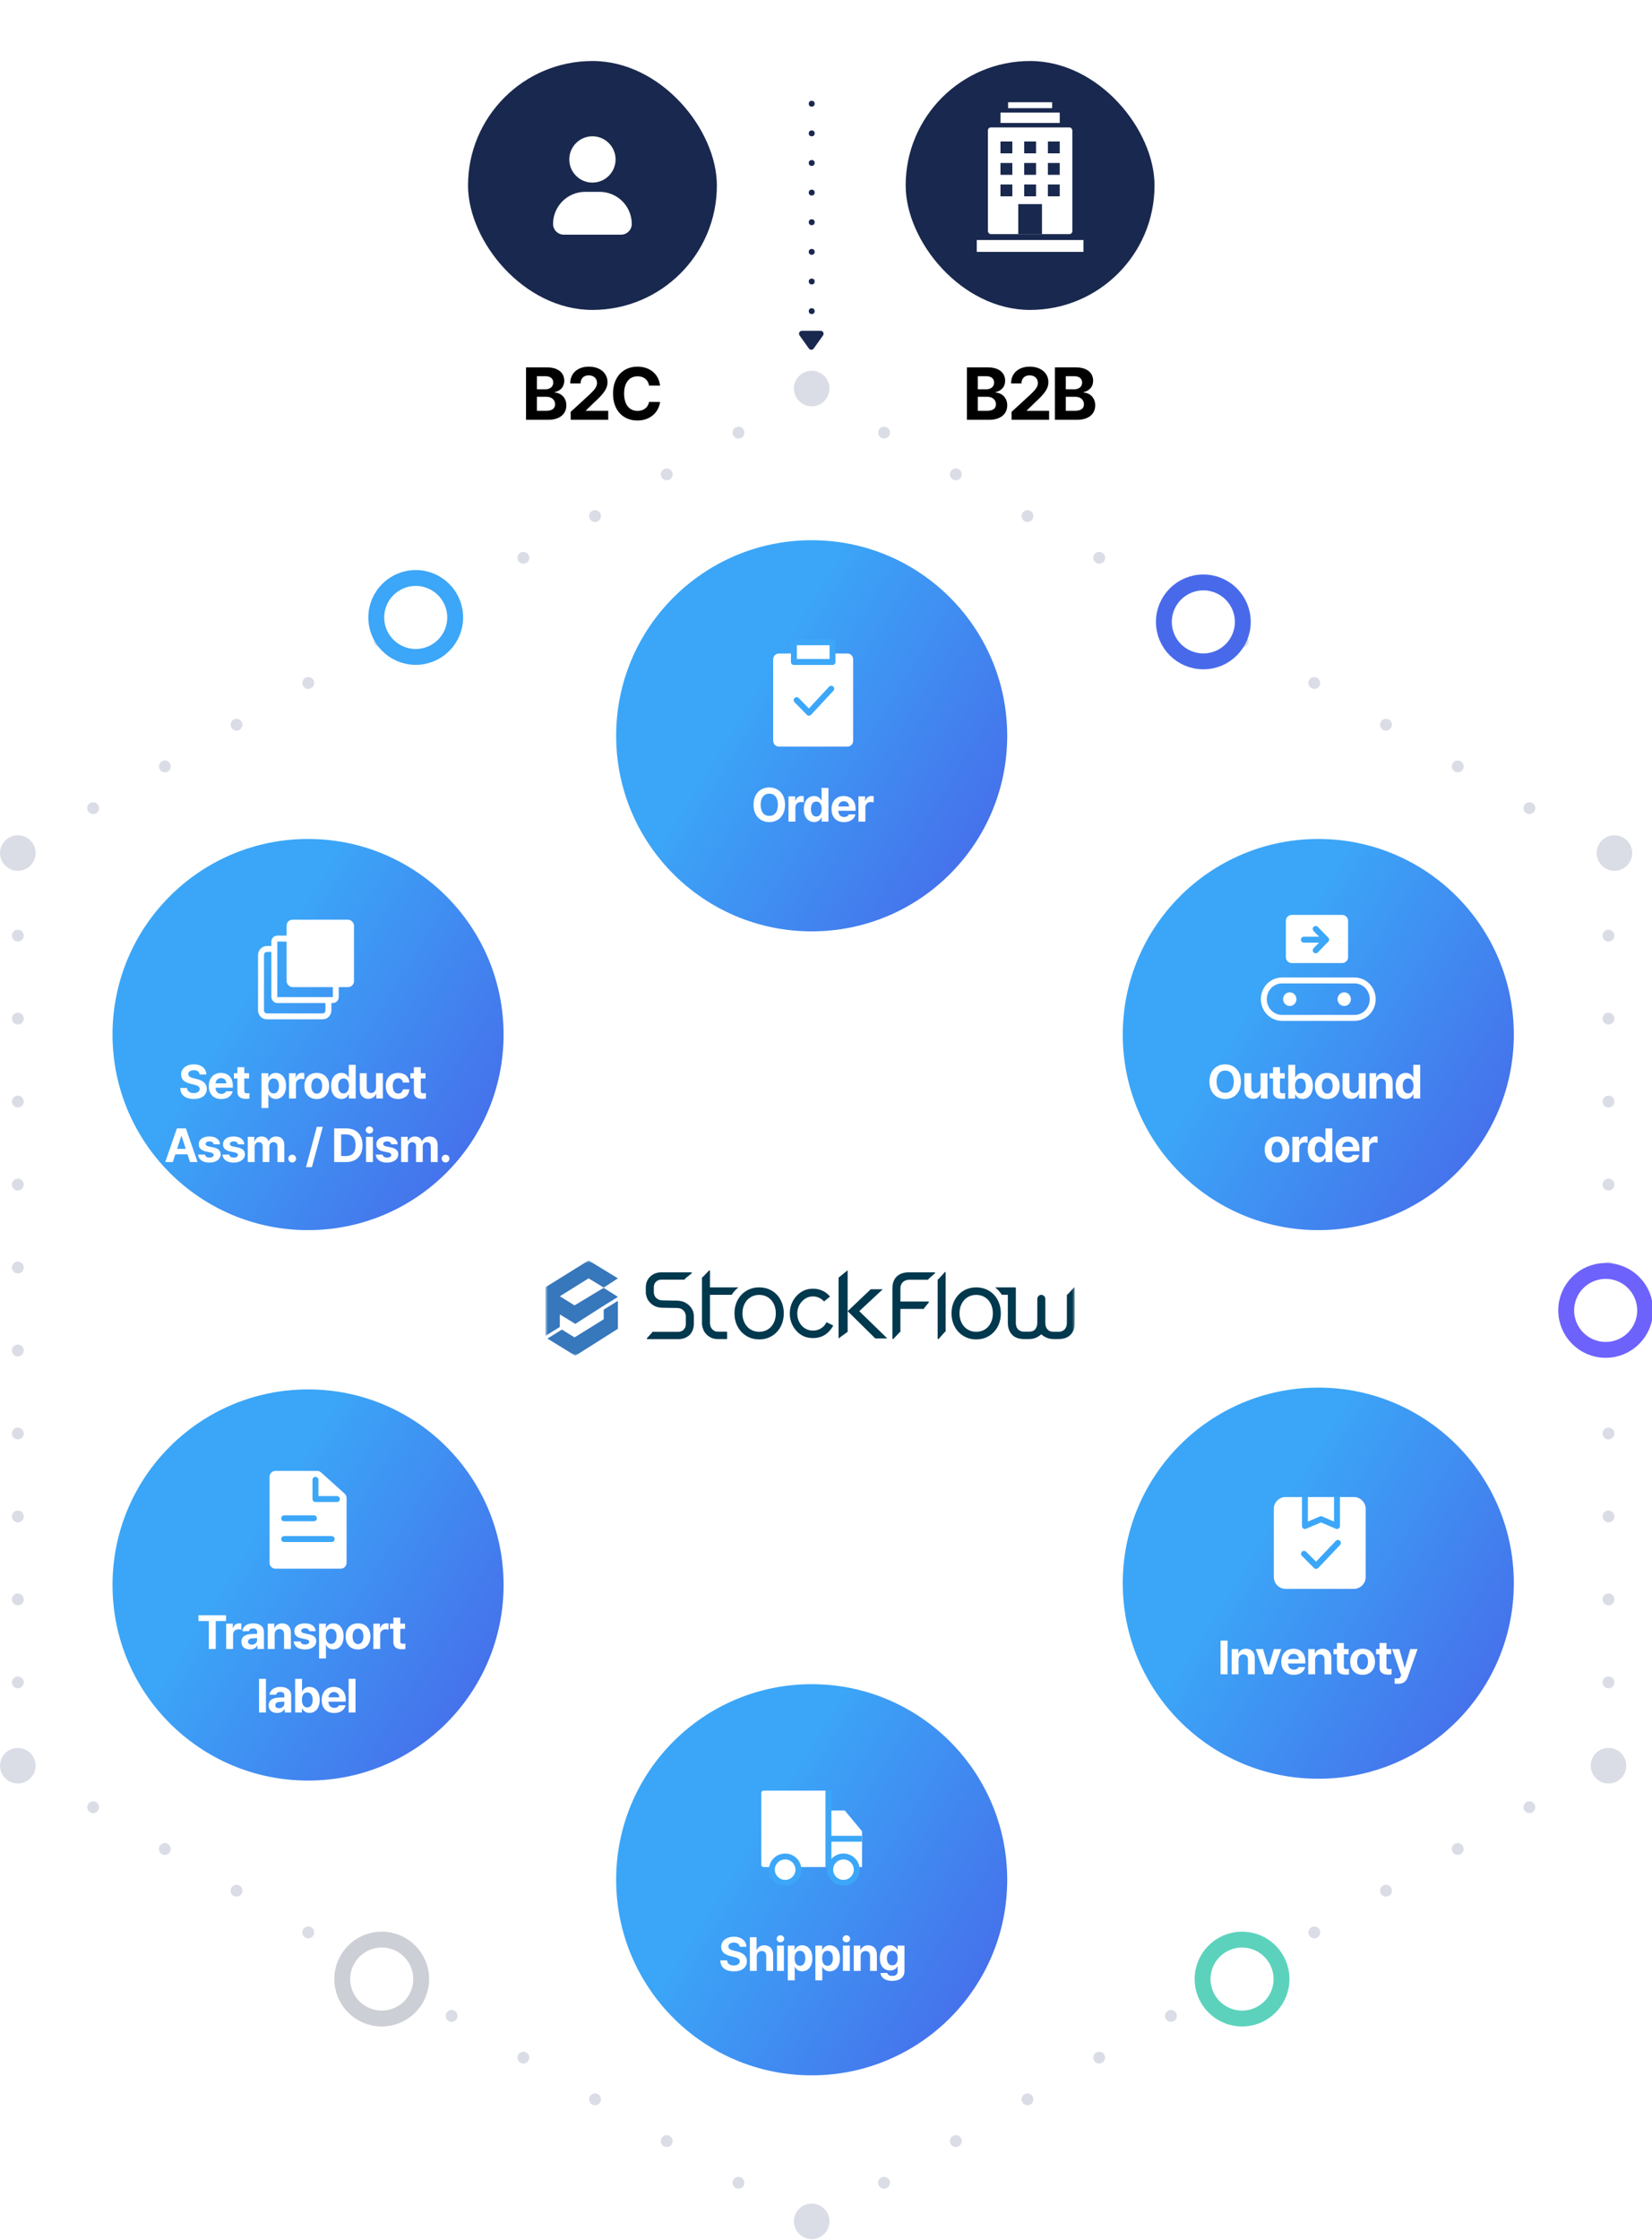 <svg width="312" height="423" viewBox="0 0 312 423" fill="none" xmlns="http://www.w3.org/2000/svg">
<g clip-path="url(#clip0_166_978)">
<g filter="url(#filter0_d_166_978)">
<circle cx="153.297" cy="247.09" r="58.75" fill="white"/>
</g>
<g clip-path="url(#clip1_166_978)">
<mask id="mask0_166_978" style="mask-type:luminance" maskUnits="userSpaceOnUse" x="103" y="237" width="100" height="19">
<path d="M203 237.992H103V255.992H203V237.992Z" fill="white"/>
</mask>
<g mask="url(#mask0_166_978)">
<path d="M130.299 246.621C130.042 246.349 129.694 246.095 129.286 245.883C128.861 245.689 128.346 245.592 127.758 245.574C127.334 245.574 126.909 245.574 126.505 245.555C126.08 245.555 125.655 245.537 125.252 245.537C124.81 245.537 124.479 245.458 124.256 245.301C123.999 245.163 123.831 245.011 123.724 244.817C123.613 244.641 123.54 244.466 123.522 244.309C123.484 244.152 123.484 244.074 123.484 244.074V243.123C123.484 242.832 123.522 242.578 123.63 242.384C123.72 242.191 123.849 242.034 123.999 241.918C124.128 241.821 124.273 241.743 124.441 241.683C124.587 241.646 124.737 241.623 124.883 241.623H129.205C129.295 241.623 129.351 241.586 129.351 241.466L130.681 240.377C130.681 240.298 130.625 240.238 130.535 240.238H124.879C124.51 240.238 124.14 240.298 123.81 240.414C123.458 240.552 123.149 240.723 122.887 240.958C122.591 241.212 122.372 241.503 122.226 241.854C122.042 242.223 121.969 242.652 121.969 243.118V244.069C121.969 244.304 122.025 244.595 122.136 244.904C122.226 245.237 122.411 245.546 122.668 245.837C122.926 246.146 123.256 246.423 123.681 246.617C124.089 246.829 124.621 246.926 125.248 246.926L127.754 246.968C128.179 246.968 128.51 247.046 128.767 247.18C128.986 247.337 129.175 247.512 129.282 247.688C129.394 247.881 129.449 248.038 129.484 248.195C129.501 248.352 129.522 248.431 129.522 248.431V249.968C129.522 250.277 129.467 250.512 129.376 250.688C129.265 250.881 129.158 251.038 129.025 251.154C128.879 251.269 128.711 251.348 128.565 251.389C128.381 251.449 128.235 251.468 128.123 251.468H123.273C123.183 251.468 123.145 251.528 123.145 251.624L122.158 252.695C122.158 252.792 122.196 252.852 122.286 252.852H128.128C128.497 252.852 128.866 252.792 129.231 252.677C129.582 252.538 129.891 252.368 130.17 252.132C130.428 251.897 130.63 251.588 130.797 251.218C130.943 250.868 131.037 250.438 131.037 249.972V248.435C131.037 248.163 130.982 247.872 130.87 247.54C130.741 247.231 130.557 246.917 130.299 246.626V246.621Z" fill="#00384E"/>
<path d="M170.196 242.555C170.269 242.361 170.397 242.186 170.565 242.029C170.711 241.914 170.878 241.817 171.08 241.738C171.264 241.678 171.449 241.641 171.633 241.641H175.217C175.307 241.641 175.363 241.604 175.363 241.484L176.625 240.377C176.625 240.298 176.569 240.238 176.479 240.238H171.633C170.659 240.238 169.9 240.511 169.367 241.018C168.814 241.563 168.539 242.32 168.539 243.312V252.691C168.539 252.788 168.573 252.848 168.685 252.848L169.921 251.546C169.994 251.546 170.05 251.486 170.05 251.389V247.148H174.415C174.488 247.148 174.543 247.106 174.543 246.991L175.432 245.901C175.432 245.804 175.376 245.744 175.303 245.744H170.054V243.312C170.054 243.04 170.088 242.786 170.2 242.555H170.196Z" fill="#00384E"/>
<path d="M178.468 240.164L177.232 241.53C177.12 241.53 177.086 241.59 177.086 241.687V252.695C177.086 252.792 177.125 252.852 177.232 252.852L178.468 251.472C178.541 251.472 178.597 251.412 178.597 251.315V240.321C178.597 240.224 178.541 240.164 178.468 240.164Z" fill="#00384E"/>
<path d="M202.852 243.083L201.637 244.407C201.525 244.407 201.491 244.467 201.491 244.564V249.78C201.491 249.992 201.453 250.186 201.418 250.384C201.345 250.597 201.251 250.772 201.139 250.929C201.01 251.086 200.843 251.22 200.659 251.298C200.44 251.414 200.199 251.455 199.903 251.455H199.002C198.431 251.455 198.028 251.298 197.787 250.947C197.53 250.638 197.418 250.246 197.418 249.78V245.284C197.418 245.284 197.418 245.275 197.418 245.27C197.41 244.837 197.075 244.49 196.663 244.49C196.251 244.49 195.95 244.809 195.916 245.215C195.912 245.234 195.907 245.257 195.907 245.28V249.766C195.907 250.232 195.779 250.62 195.556 250.934C195.298 251.284 194.895 251.441 194.319 251.441H193.435C193.139 251.441 192.882 251.404 192.697 251.284C192.478 251.206 192.311 251.072 192.199 250.915C192.071 250.758 191.98 250.583 191.942 250.37C191.869 250.177 191.852 249.983 191.852 249.766V243.235C191.852 243.138 191.796 243.078 191.706 243.078H187.938C188.435 243.461 188.856 243.932 189.204 244.477H190.345V249.766C190.345 250.68 190.603 251.418 191.118 251.981C191.616 252.544 192.388 252.835 193.44 252.835H194.324C194.822 252.835 195.264 252.738 195.667 252.581C196.036 252.406 196.367 252.194 196.663 251.94C196.942 252.194 197.272 252.406 197.676 252.581C198.045 252.738 198.487 252.835 199.002 252.835H199.903C200.933 252.835 201.71 252.544 202.225 251.981C202.74 251.418 202.998 250.68 202.998 249.766V243.235C202.998 243.138 202.942 243.078 202.852 243.078V243.083Z" fill="#00384E"/>
<path d="M145.762 243.701C145.054 243.286 144.26 243.078 143.38 243.078C142.5 243.078 141.706 243.286 140.998 243.701C140.29 244.117 139.736 244.698 139.328 245.446C138.92 246.194 138.719 247.038 138.719 247.98C138.719 248.921 138.92 249.766 139.328 250.514C139.736 251.261 140.29 251.843 140.998 252.267C141.706 252.687 142.5 252.9 143.38 252.9C144.26 252.9 145.054 252.687 145.762 252.267C146.47 251.847 147.019 251.261 147.423 250.514C147.822 249.766 148.023 248.921 148.023 247.98C148.023 247.038 147.826 246.194 147.423 245.446C147.023 244.698 146.47 244.117 145.762 243.701ZM146.118 249.798C145.852 250.334 145.474 250.744 144.998 251.03C144.521 251.321 143.981 251.464 143.38 251.464C142.779 251.464 142.238 251.321 141.762 251.03C141.285 250.74 140.908 250.329 140.633 249.798C140.358 249.263 140.221 248.658 140.221 247.98C140.221 247.301 140.358 246.692 140.633 246.161C140.908 245.626 141.281 245.215 141.762 244.929C142.238 244.638 142.779 244.495 143.38 244.495C143.981 244.495 144.521 244.638 144.998 244.929C145.474 245.22 145.848 245.63 146.118 246.161C146.388 246.697 146.521 247.301 146.521 247.98C146.521 248.658 146.388 249.267 146.118 249.798Z" fill="#00384E"/>
<path d="M138.192 244.477C138.544 243.932 138.96 243.462 139.458 243.078H134.089V240.005C134.089 239.908 134.033 239.848 133.96 239.848L132.724 241.131C132.612 241.131 132.578 241.191 132.578 241.288V249.868C132.578 250.177 132.634 250.491 132.746 250.818C132.857 251.169 133.02 251.502 133.278 251.792C133.518 252.083 133.831 252.337 134.235 252.549C134.604 252.743 135.085 252.84 135.655 252.84H137.183C137.273 252.84 137.329 252.78 137.329 252.683V251.594C137.329 251.497 137.273 251.437 137.183 251.437H135.655C135.248 251.437 134.956 251.358 134.754 251.183C134.535 251.026 134.385 250.851 134.295 250.657C134.183 250.463 134.127 250.288 134.127 250.112C134.089 249.955 134.089 249.858 134.089 249.858V244.482H138.188L138.192 244.477Z" fill="#00384E"/>
<path d="M186.754 243.701C186.046 243.286 185.252 243.078 184.372 243.078C183.492 243.078 182.698 243.286 181.99 243.701C181.282 244.117 180.728 244.698 180.32 245.446C179.917 246.194 179.711 247.038 179.711 247.98C179.711 248.921 179.913 249.766 180.32 250.514C180.728 251.261 181.282 251.843 181.99 252.267C182.698 252.687 183.488 252.9 184.372 252.9C185.256 252.9 186.046 252.687 186.754 252.267C187.462 251.847 188.011 251.261 188.415 250.514C188.814 249.766 189.016 248.921 189.016 247.98C189.016 247.038 188.814 246.194 188.415 245.446C188.016 244.698 187.462 244.117 186.754 243.701ZM187.11 249.798C186.844 250.334 186.466 250.744 185.99 251.03C185.514 251.321 184.973 251.464 184.372 251.464C183.771 251.464 183.23 251.321 182.754 251.03C182.277 250.74 181.9 250.329 181.625 249.798C181.35 249.263 181.213 248.658 181.213 247.98C181.213 247.301 181.35 246.692 181.625 246.161C181.9 245.626 182.273 245.215 182.754 244.929C183.23 244.638 183.771 244.495 184.372 244.495C184.973 244.495 185.514 244.638 185.99 244.929C186.466 245.22 186.84 245.63 187.11 246.161C187.376 246.697 187.514 247.301 187.514 247.98C187.514 248.658 187.38 249.267 187.11 249.798Z" fill="#00384E"/>
<path d="M166.716 243.434H164.446L160.094 247.569L165.304 252.715H167.574L162.283 247.569L166.716 243.434Z" fill="#00384E"/>
<path d="M158.375 241.237V252.711L160.087 251.465V239.848L158.375 241.237Z" fill="#00384E"/>
<path d="M155.035 250.833C154.585 251.105 154.087 251.239 153.537 251.239C152.988 251.239 152.507 251.105 152.052 250.833C151.598 250.56 151.241 250.173 150.975 249.67C150.709 249.162 150.576 248.622 150.576 248.04C150.576 247.14 150.868 246.374 151.452 245.737C152.035 245.1 152.731 244.787 153.542 244.787C154.353 244.787 155.048 245.105 155.632 245.737L156.761 244.81C155.907 243.822 154.834 243.328 153.542 243.328C152.25 243.328 151.177 243.827 150.323 244.819C149.55 245.724 149.164 246.794 149.164 248.022C149.164 249.25 149.572 250.339 150.387 251.262C151.203 252.19 152.254 252.651 153.542 252.651C154.829 252.651 155.877 252.19 156.692 251.262C156.967 250.953 157.194 250.625 157.374 250.284L156.108 249.665C155.846 250.173 155.486 250.56 155.035 250.828V250.833Z" fill="#00384E"/>
<path d="M105.734 248.188L108.657 249.969C108.657 249.969 113.567 246.821 113.575 246.817L114.013 246.544L116.7 244.874L114.013 243.166L108.506 246.475L105.751 244.768V244.744L111.159 241.371L114.013 243.111L116.7 241.371L111.159 237.992L103 243.064V252.244L105.725 250.551L105.734 248.188Z" fill="#3777BC"/>
<path d="M114.013 247.288V249.102L108.507 252.522L106.116 251.049L103.391 252.743L108.657 255.988L116.695 250.897V245.617L114.009 247.288H114.013Z" fill="#3777BC"/>
</g>
</g>
<circle cx="58.179" cy="195.339" r="36.929" fill="url(#paint0_linear_166_978)"/>
<circle cx="58.179" cy="299.272" r="36.929" fill="url(#paint1_linear_166_978)"/>
<circle cx="248.975" cy="195.339" r="36.929" fill="url(#paint2_linear_166_978)"/>
<circle cx="248.975" cy="298.929" r="36.929" fill="url(#paint3_linear_166_978)"/>
<circle cx="153.296" cy="138.929" r="36.929" fill="url(#paint4_linear_166_978)"/>
<circle cx="153.296" cy="354.929" r="36.929" fill="url(#paint5_linear_166_978)"/>
<path d="M37.704 202.874C37.651 202.373 37.247 202.074 36.605 202.074C35.937 202.074 35.568 202.382 35.559 202.804C35.55 203.261 36.034 203.472 36.579 203.595L37.15 203.735C38.24 203.981 39.057 204.535 39.057 205.599C39.057 206.768 38.143 207.506 36.596 207.506C35.058 207.506 34.074 206.794 34.039 205.432H35.322C35.366 206.073 35.876 206.398 36.579 206.398C37.273 206.398 37.721 206.073 37.721 205.599C37.721 205.168 37.326 204.966 36.632 204.79L35.937 204.623C34.865 204.359 34.206 203.823 34.206 202.892C34.206 201.731 35.225 200.967 36.614 200.967C38.02 200.967 38.952 201.749 38.969 202.874H37.704ZM41.784 207.515C40.325 207.515 39.429 206.565 39.429 205.054C39.429 203.577 40.334 202.584 41.732 202.584C42.988 202.584 43.973 203.375 43.973 205.001V205.37H40.712C40.712 206.091 41.143 206.539 41.811 206.539C42.25 206.539 42.567 206.346 42.698 206.056H43.938C43.753 206.935 42.962 207.515 41.784 207.515ZM40.712 204.553H42.742C42.742 203.973 42.338 203.56 41.758 203.56C41.16 203.56 40.734 204.003 40.712 204.553ZM47.034 202.646V203.621H46.137V205.95C46.137 206.328 46.322 206.425 46.586 206.434C46.718 206.434 46.946 206.425 47.104 206.407V207.436C46.964 207.462 46.735 207.479 46.41 207.479C45.469 207.479 44.828 207.058 44.837 206.135V203.621H44.177V202.646H44.837V201.503H46.137V202.646H47.034ZM49.386 209.211V202.646H50.669V203.445H50.721C50.897 203.059 51.284 202.584 52.084 202.584C53.138 202.584 54.017 203.401 54.017 205.036C54.017 206.627 53.174 207.497 52.084 207.497C51.301 207.497 50.906 207.049 50.721 206.653H50.686V209.211H49.386ZM50.66 205.027C50.66 205.889 51.029 206.46 51.671 206.46C52.339 206.46 52.69 205.871 52.69 205.027C52.69 204.192 52.339 203.621 51.671 203.621C51.02 203.621 50.66 204.166 50.66 205.027ZM54.591 207.418V202.646H55.848V203.472H55.901C56.076 202.883 56.516 202.575 57.052 202.575C57.184 202.575 57.351 202.593 57.465 202.619V203.779C57.342 203.744 57.096 203.709 56.911 203.709C56.322 203.709 55.892 204.122 55.892 204.702V207.418H54.591ZM59.823 207.515C58.382 207.515 57.485 206.521 57.485 205.045C57.485 203.568 58.382 202.584 59.823 202.584C61.264 202.584 62.17 203.568 62.17 205.045C62.17 206.521 61.264 207.515 59.823 207.515ZM59.832 206.504C60.5 206.504 60.843 205.88 60.843 205.045C60.843 204.201 60.5 203.577 59.832 203.577C59.155 203.577 58.803 204.201 58.803 205.045C58.803 205.88 59.155 206.504 59.832 206.504ZM64.475 207.497C63.385 207.497 62.532 206.627 62.532 205.036C62.532 203.401 63.42 202.584 64.475 202.584C65.275 202.584 65.653 203.059 65.828 203.445H65.872V201.055H67.173V207.418H65.89V206.653H65.828C65.644 207.049 65.248 207.497 64.475 207.497ZM64.879 206.46C65.53 206.46 65.899 205.889 65.899 205.027C65.899 204.166 65.53 203.621 64.879 203.621C64.22 203.621 63.868 204.192 63.868 205.027C63.868 205.871 64.22 206.46 64.879 206.46ZM71.008 205.388V202.646H72.308V207.418H71.06V206.557H71.008C70.788 207.11 70.278 207.479 69.557 207.479C68.599 207.479 67.949 206.803 67.949 205.687V202.646H69.25V205.458C69.25 206.021 69.575 206.381 70.085 206.381C70.559 206.381 71.008 206.038 71.008 205.388ZM75.194 207.515C73.735 207.515 72.856 206.504 72.856 205.045C72.856 203.586 73.743 202.584 75.194 202.584C76.424 202.584 77.259 203.305 77.312 204.395H76.09C76.011 203.92 75.703 203.595 75.211 203.595C74.587 203.595 74.174 204.122 74.174 205.027C74.174 205.95 74.578 206.478 75.211 206.478C75.668 206.478 76.011 206.196 76.09 205.687H77.312C77.25 206.768 76.459 207.515 75.194 207.515ZM80.364 202.646V203.621H79.468V205.95C79.468 206.328 79.652 206.425 79.916 206.434C80.048 206.434 80.276 206.425 80.434 206.407V207.436C80.294 207.462 80.065 207.479 79.74 207.479C78.8 207.479 78.158 207.058 78.167 206.135V203.621H77.508V202.646H78.167V201.503H79.468V202.646H80.364ZM32.631 219.418H31.207L33.413 213.055H35.11L37.307 219.418H35.892L35.417 217.95H33.115L32.631 219.418ZM33.449 216.922H35.083L34.284 214.487H34.24L33.449 216.922ZM40.35 216.061C40.298 215.727 39.999 215.507 39.568 215.507C39.146 215.507 38.821 215.709 38.83 215.999C38.821 216.21 38.997 216.377 39.445 216.474L40.298 216.649C41.221 216.843 41.669 217.256 41.678 217.941C41.669 218.882 40.825 219.515 39.559 219.515C38.267 219.515 37.512 218.935 37.406 218.003H38.716C38.777 218.381 39.085 218.574 39.559 218.574C40.034 218.574 40.35 218.381 40.35 218.073C40.35 217.827 40.148 217.678 39.7 217.581L38.909 217.423C38.004 217.247 37.529 216.772 37.538 216.069C37.529 215.155 38.32 214.584 39.551 214.584C40.755 214.584 41.502 215.155 41.572 216.061H40.35ZM44.932 216.061C44.879 215.727 44.581 215.507 44.15 215.507C43.728 215.507 43.403 215.709 43.411 215.999C43.403 216.21 43.578 216.377 44.027 216.474L44.879 216.649C45.802 216.843 46.25 217.256 46.259 217.941C46.25 218.882 45.407 219.515 44.141 219.515C42.849 219.515 42.093 218.935 41.988 218.003H43.297C43.359 218.381 43.666 218.574 44.141 218.574C44.616 218.574 44.932 218.381 44.932 218.073C44.932 217.827 44.73 217.678 44.282 217.581L43.491 217.423C42.585 217.247 42.111 216.772 42.12 216.069C42.111 215.155 42.902 214.584 44.132 214.584C45.336 214.584 46.083 215.155 46.154 216.061H44.932ZM46.789 219.418V214.646H48.028V215.48H48.081C48.283 214.927 48.767 214.584 49.408 214.584C50.067 214.584 50.551 214.927 50.709 215.48H50.753C50.955 214.936 51.491 214.584 52.194 214.584C53.082 214.584 53.697 215.173 53.697 216.21V219.418H52.396V216.465C52.396 215.92 52.08 215.656 51.649 215.656C51.157 215.656 50.876 215.999 50.876 216.5V219.418H49.61V216.43C49.61 215.955 49.312 215.656 48.872 215.656C48.433 215.656 48.09 216.008 48.09 216.553V219.418H46.789ZM55.194 219.497C54.781 219.497 54.447 219.163 54.456 218.759C54.447 218.354 54.781 218.029 55.194 218.029C55.581 218.029 55.923 218.354 55.923 218.759C55.923 219.163 55.581 219.497 55.194 219.497ZM60.964 212.756L58.908 220.376H57.791L59.839 212.756H60.964ZM65.355 219.418H63.114V213.055H65.381C67.297 213.055 68.466 214.25 68.466 216.228C68.466 218.223 67.297 219.418 65.355 219.418ZM64.432 218.284H65.302C66.515 218.284 67.148 217.651 67.148 216.228C67.148 214.812 66.515 214.188 65.311 214.188H64.432V218.284ZM69.128 219.418V214.646H70.429V219.418H69.128ZM69.778 214.021C69.383 214.021 69.067 213.723 69.067 213.362C69.067 212.993 69.383 212.694 69.778 212.694C70.165 212.694 70.481 212.993 70.481 213.362C70.481 213.723 70.165 214.021 69.778 214.021ZM73.894 216.061C73.841 215.727 73.543 215.507 73.112 215.507C72.69 215.507 72.365 215.709 72.374 215.999C72.365 216.21 72.541 216.377 72.989 216.474L73.841 216.649C74.764 216.843 75.213 217.256 75.221 217.941C75.213 218.882 74.369 219.515 73.103 219.515C71.811 219.515 71.055 218.935 70.95 218.003H72.259C72.321 218.381 72.629 218.574 73.103 218.574C73.578 218.574 73.894 218.381 73.894 218.073C73.894 217.827 73.692 217.678 73.244 217.581L72.453 217.423C71.547 217.247 71.073 216.772 71.082 216.069C71.073 215.155 71.864 214.584 73.094 214.584C74.298 214.584 75.046 215.155 75.116 216.061H73.894ZM75.751 219.418V214.646H76.99V215.48H77.043C77.245 214.927 77.729 214.584 78.37 214.584C79.029 214.584 79.513 214.927 79.671 215.48H79.715C79.917 214.936 80.453 214.584 81.156 214.584C82.044 214.584 82.659 215.173 82.659 216.21V219.418H81.359V216.465C81.359 215.92 81.042 215.656 80.611 215.656C80.119 215.656 79.838 215.999 79.838 216.5V219.418H78.572V216.43C78.572 215.955 78.273 215.656 77.834 215.656C77.395 215.656 77.052 216.008 77.052 216.553V219.418H75.751ZM84.156 219.497C83.743 219.497 83.409 219.163 83.418 218.759C83.409 218.354 83.743 218.029 84.156 218.029C84.543 218.029 84.885 218.354 84.885 218.759C84.885 219.163 84.543 219.497 84.156 219.497Z" fill="white"/>
<path d="M37.484 306.074V304.984H42.696V306.074H40.745V311.348H39.436V306.074H37.484ZM42.717 311.348V306.575H43.973V307.401H44.026C44.202 306.812 44.641 306.505 45.177 306.505C45.309 306.505 45.476 306.522 45.59 306.549V307.709C45.468 307.674 45.221 307.639 45.037 307.639C44.448 307.639 44.017 308.052 44.017 308.632V311.348H42.717ZM45.593 310.012C45.593 308.948 46.454 308.597 47.368 308.544C47.711 308.522 48.353 308.491 48.555 308.482V308.096C48.546 307.7 48.274 307.463 47.79 307.463C47.351 307.463 47.069 307.665 46.999 307.99H45.76C45.839 307.164 46.56 306.514 47.825 306.514C48.862 306.514 49.847 306.979 49.847 308.131V311.348H48.616V310.688H48.581C48.344 311.128 47.896 311.436 47.184 311.436C46.27 311.436 45.593 310.961 45.593 310.012ZM46.841 309.977C46.841 310.346 47.14 310.539 47.553 310.539C48.142 310.539 48.564 310.144 48.555 309.643V309.291C48.357 309.3 47.803 309.331 47.579 309.353C47.131 309.396 46.841 309.607 46.841 309.977ZM51.871 308.588V311.348H50.57V306.575H51.809V307.41H51.862C52.082 306.856 52.592 306.514 53.295 306.514C54.288 306.514 54.947 307.19 54.938 308.307V311.348H53.646V308.535C53.646 307.946 53.321 307.595 52.785 307.595C52.24 307.595 51.871 307.955 51.871 308.588ZM58.404 307.99C58.351 307.656 58.052 307.437 57.621 307.437C57.2 307.437 56.874 307.639 56.883 307.929C56.874 308.14 57.05 308.307 57.498 308.403L58.351 308.579C59.274 308.772 59.722 309.186 59.731 309.871C59.722 310.812 58.878 311.444 57.612 311.444C56.321 311.444 55.565 310.864 55.459 309.933H56.769C56.83 310.311 57.138 310.504 57.612 310.504C58.087 310.504 58.404 310.311 58.404 310.003C58.404 309.757 58.201 309.607 57.753 309.511L56.962 309.353C56.057 309.177 55.582 308.702 55.591 307.999C55.582 307.085 56.373 306.514 57.604 306.514C58.808 306.514 59.555 307.085 59.625 307.99H58.404ZM60.261 313.141V306.575H61.544V307.375H61.596C61.772 306.988 62.159 306.514 62.959 306.514C64.013 306.514 64.892 307.331 64.892 308.966C64.892 310.557 64.049 311.427 62.959 311.427C62.176 311.427 61.781 310.979 61.596 310.583H61.561V313.141H60.261ZM61.535 308.957C61.535 309.818 61.904 310.39 62.546 310.39C63.214 310.39 63.565 309.801 63.565 308.957C63.565 308.122 63.214 307.551 62.546 307.551C61.895 307.551 61.535 308.096 61.535 308.957ZM67.611 311.444C66.169 311.444 65.273 310.451 65.273 308.975C65.273 307.498 66.169 306.514 67.611 306.514C69.052 306.514 69.957 307.498 69.957 308.975C69.957 310.451 69.052 311.444 67.611 311.444ZM67.619 310.434C68.287 310.434 68.63 309.81 68.63 308.975C68.63 308.131 68.287 307.507 67.619 307.507C66.943 307.507 66.591 308.131 66.591 308.975C66.591 309.81 66.943 310.434 67.619 310.434ZM70.505 311.348V306.575H71.761V307.401H71.814C71.99 306.812 72.43 306.505 72.966 306.505C73.097 306.505 73.264 306.522 73.379 306.549V307.709C73.256 307.674 73.01 307.639 72.825 307.639C72.236 307.639 71.805 308.052 71.805 308.632V311.348H70.505ZM76.493 306.575V307.551H75.596V309.88C75.596 310.258 75.781 310.354 76.044 310.363C76.176 310.363 76.405 310.354 76.563 310.337V311.365C76.422 311.392 76.194 311.409 75.868 311.409C74.928 311.409 74.286 310.987 74.295 310.064V307.551H73.636V306.575H74.295V305.433H75.596V306.575H76.493ZM50.226 316.984V323.348H48.925V316.984H50.226ZM50.738 322.012C50.738 320.948 51.6 320.597 52.514 320.544C52.856 320.522 53.498 320.491 53.7 320.482V320.096C53.691 319.7 53.419 319.463 52.935 319.463C52.496 319.463 52.215 319.665 52.145 319.99H50.905C50.984 319.164 51.705 318.514 52.971 318.514C54.008 318.514 54.992 318.979 54.992 320.131V323.348H53.762V322.688H53.727C53.489 323.128 53.041 323.436 52.329 323.436C51.415 323.436 50.738 322.961 50.738 322.012ZM51.986 321.977C51.986 322.346 52.285 322.539 52.698 322.539C53.287 322.539 53.709 322.144 53.7 321.643V321.291C53.502 321.3 52.949 321.331 52.725 321.353C52.276 321.396 51.986 321.607 51.986 321.977ZM55.742 323.348V316.984H57.042V319.375H57.078C57.262 318.988 57.64 318.514 58.44 318.514C59.495 318.514 60.382 319.331 60.382 320.966C60.382 322.557 59.53 323.427 58.44 323.427C57.658 323.427 57.262 322.979 57.078 322.583H57.025V323.348H55.742ZM57.016 320.957C57.016 321.818 57.385 322.39 58.027 322.39C58.695 322.39 59.046 321.801 59.046 320.957C59.046 320.122 58.695 319.551 58.027 319.551C57.377 319.551 57.016 320.096 57.016 320.957ZM63.109 323.444C61.65 323.444 60.754 322.495 60.754 320.983C60.754 319.507 61.659 318.514 63.057 318.514C64.314 318.514 65.298 319.305 65.298 320.931V321.3H62.037C62.037 322.021 62.468 322.469 63.136 322.469C63.575 322.469 63.892 322.275 64.023 321.985H65.263C65.078 322.864 64.287 323.444 63.109 323.444ZM62.037 320.482H64.067C64.067 319.902 63.663 319.489 63.083 319.489C62.485 319.489 62.059 319.933 62.037 320.482ZM67.146 316.984V323.348H65.845V316.984H67.146Z" fill="white"/>
<path d="M234.366 204.236C234.366 206.311 233.074 207.506 231.395 207.506C229.699 207.506 228.416 206.302 228.416 204.236C228.416 202.162 229.699 200.967 231.395 200.967C233.074 200.967 234.366 202.162 234.366 204.236ZM233.021 204.236C233.021 202.874 232.38 202.136 231.395 202.136C230.411 202.136 229.761 202.874 229.761 204.236C229.761 205.599 230.411 206.337 231.395 206.337C232.38 206.337 233.021 205.599 233.021 204.236ZM238.078 205.388V202.646H239.378V207.418H238.13V206.557H238.078C237.858 207.11 237.348 207.479 236.627 207.479C235.669 207.479 235.019 206.803 235.019 205.687V202.646H236.32V205.458C236.32 206.021 236.645 206.381 237.155 206.381C237.629 206.381 238.078 206.038 238.078 205.388ZM242.633 202.646V203.621H241.736V205.95C241.736 206.328 241.921 206.425 242.185 206.434C242.316 206.434 242.545 206.425 242.703 206.407V207.436C242.562 207.462 242.334 207.479 242.009 207.479C241.068 207.479 240.427 207.058 240.436 206.135V203.621H239.776V202.646H240.436V201.503H241.736V202.646H242.633ZM243.312 207.418V201.055H244.613V203.445H244.648C244.832 203.059 245.21 202.584 246.01 202.584C247.065 202.584 247.953 203.401 247.953 205.036C247.953 206.627 247.1 207.497 246.01 207.497C245.228 207.497 244.832 207.049 244.648 206.653H244.595V207.418H243.312ZM244.586 205.027C244.586 205.889 244.956 206.46 245.597 206.46C246.265 206.46 246.617 205.871 246.617 205.027C246.617 204.192 246.265 203.621 245.597 203.621C244.947 203.621 244.586 204.166 244.586 205.027ZM250.662 207.515C249.221 207.515 248.324 206.521 248.324 205.045C248.324 203.568 249.221 202.584 250.662 202.584C252.104 202.584 253.009 203.568 253.009 205.045C253.009 206.521 252.104 207.515 250.662 207.515ZM250.671 206.504C251.339 206.504 251.682 205.88 251.682 205.045C251.682 204.201 251.339 203.577 250.671 203.577C249.994 203.577 249.643 204.201 249.643 205.045C249.643 205.88 249.994 206.504 250.671 206.504ZM256.615 205.388V202.646H257.916V207.418H256.667V206.557H256.615C256.395 207.11 255.885 207.479 255.165 207.479C254.207 207.479 253.556 206.803 253.556 205.687V202.646H254.857V205.458C254.857 206.021 255.182 206.381 255.692 206.381C256.167 206.381 256.615 206.038 256.615 205.388ZM259.957 204.658V207.418H258.656V202.646H259.896V203.48H259.948C260.168 202.927 260.678 202.584 261.381 202.584C262.374 202.584 263.033 203.261 263.024 204.377V207.418H261.732V204.605C261.732 204.017 261.407 203.665 260.871 203.665C260.326 203.665 259.957 204.025 259.957 204.658ZM265.523 207.497C264.433 207.497 263.581 206.627 263.581 205.036C263.581 203.401 264.468 202.584 265.523 202.584C266.323 202.584 266.701 203.059 266.877 203.445H266.92V201.055H268.221V207.418H266.938V206.653H266.877C266.692 207.049 266.296 207.497 265.523 207.497ZM265.927 206.46C266.578 206.46 266.947 205.889 266.947 205.027C266.947 204.166 266.578 203.621 265.927 203.621C265.268 203.621 264.917 204.192 264.917 205.027C264.917 205.871 265.268 206.46 265.927 206.46ZM241.187 219.515C239.746 219.515 238.849 218.521 238.849 217.045C238.849 215.568 239.746 214.584 241.187 214.584C242.628 214.584 243.534 215.568 243.534 217.045C243.534 218.521 242.628 219.515 241.187 219.515ZM241.196 218.504C241.864 218.504 242.207 217.88 242.207 217.045C242.207 216.201 241.864 215.577 241.196 215.577C240.519 215.577 240.167 216.201 240.167 217.045C240.167 217.88 240.519 218.504 241.196 218.504ZM244.081 219.418V214.646H245.338V215.472H245.391C245.566 214.883 246.006 214.575 246.542 214.575C246.674 214.575 246.841 214.593 246.955 214.619V215.779C246.832 215.744 246.586 215.709 246.401 215.709C245.812 215.709 245.382 216.122 245.382 216.702V219.418H244.081ZM248.926 219.497C247.836 219.497 246.984 218.627 246.984 217.036C246.984 215.401 247.872 214.584 248.926 214.584C249.726 214.584 250.104 215.059 250.28 215.445H250.324V213.055H251.625V219.418H250.341V218.653H250.28C250.095 219.049 249.7 219.497 248.926 219.497ZM249.331 218.46C249.981 218.46 250.35 217.889 250.35 217.027C250.35 216.166 249.981 215.621 249.331 215.621C248.671 215.621 248.32 216.192 248.32 217.027C248.32 217.871 248.671 218.46 249.331 218.46ZM254.563 219.515C253.104 219.515 252.207 218.565 252.207 217.054C252.207 215.577 253.112 214.584 254.51 214.584C255.767 214.584 256.751 215.375 256.751 217.001V217.37H253.49C253.49 218.091 253.921 218.539 254.589 218.539C255.028 218.539 255.345 218.346 255.477 218.056H256.716C256.531 218.935 255.74 219.515 254.563 219.515ZM253.49 216.553H255.521C255.521 215.973 255.116 215.56 254.536 215.56C253.938 215.56 253.512 216.003 253.49 216.553ZM257.298 219.418V214.646H258.555V215.472H258.608C258.784 214.883 259.223 214.575 259.759 214.575C259.891 214.575 260.058 214.593 260.172 214.619V215.779C260.049 215.744 259.803 215.709 259.619 215.709C259.03 215.709 258.599 216.122 258.599 216.702V219.418H257.298Z" fill="white"/>
<rect x="54.125" y="173.652" width="12.729" height="12.729" rx="1.119" fill="white"/>
<rect x="51.809" y="177.22" width="11.61" height="11.61" rx="0.56" stroke="white" stroke-width="1.119"/>
<path d="M51.745 179.18H50.416C49.798 179.18 49.297 179.681 49.297 180.299V190.79C49.297 191.408 49.798 191.909 50.416 191.909H60.907C61.525 191.909 62.026 191.408 62.026 190.79V188.762" stroke="white" stroke-width="1.119"/>
<path d="M60.631 278.017C60.425 277.833 60.159 277.73 59.883 277.73H52.025C51.407 277.73 50.906 278.231 50.906 278.85V295.076C50.906 295.694 51.407 296.195 52.025 296.195H64.335C64.953 296.195 65.454 295.694 65.454 295.076V282.851C65.454 282.533 65.319 282.231 65.083 282.019L60.631 278.017Z" fill="white"/>
<path d="M59.578 279.406V283.043H63.629" stroke="#3CA7F8" stroke-width="1.119" stroke-miterlimit="10" stroke-linecap="round" stroke-linejoin="round"/>
<path d="M53.664 286.68H59.293" stroke="#3CA7F8" stroke-width="1.119" stroke-miterlimit="10" stroke-linecap="round" stroke-linejoin="round"/>
<path d="M53.664 290.598H62.65" stroke="#3CA7F8" stroke-width="1.119" stroke-miterlimit="10" stroke-linecap="round" stroke-linejoin="round"/>
<path d="M253.483 172.75H243.971C243.353 172.75 242.852 173.251 242.852 173.869V180.721C242.852 181.339 243.353 181.84 243.971 181.84H253.483C254.101 181.84 254.603 181.339 254.603 180.721V173.869C254.603 173.251 254.101 172.75 253.483 172.75Z" fill="white"/>
<path d="M255.824 185.125H242.115C240.222 185.125 238.688 186.708 238.688 188.66C238.688 190.612 240.222 192.195 242.115 192.195H255.824C257.717 192.195 259.252 190.612 259.252 188.66C259.252 186.708 257.717 185.125 255.824 185.125Z" stroke="white" stroke-width="1.119" stroke-miterlimit="10"/>
<path d="M243.589 189.668C244.129 189.668 244.568 189.216 244.568 188.658C244.568 188.101 244.129 187.648 243.589 187.648C243.048 187.648 242.609 188.101 242.609 188.658C242.609 189.216 243.048 189.668 243.589 189.668Z" fill="white" stroke="white" stroke-width="0.56" stroke-miterlimit="10"/>
<path d="M253.87 189.668C254.411 189.668 254.849 189.216 254.849 188.658C254.849 188.101 254.411 187.648 253.87 187.648C253.329 187.648 252.891 188.101 252.891 188.658C252.891 189.216 253.329 189.668 253.87 189.668Z" fill="white" stroke="white" stroke-width="0.56" stroke-miterlimit="10"/>
<path d="M246.25 177.426H250.441" stroke="#3CA7F8" stroke-width="1.119" stroke-miterlimit="10" stroke-linecap="round" stroke-linejoin="round"/>
<path d="M248.484 175.398L250.443 177.418L248.484 179.439" stroke="#3CA7F8" stroke-width="1.119" stroke-miterlimit="10" stroke-linecap="round" stroke-linejoin="round"/>
<path d="M231.836 309.773V316.137H230.517V309.773H231.836ZM233.913 313.377V316.137H232.612V311.364H233.851V312.199H233.904C234.123 311.646 234.633 311.303 235.336 311.303C236.33 311.303 236.989 311.979 236.98 313.096V316.137H235.688V313.324C235.688 312.735 235.363 312.384 234.827 312.384C234.282 312.384 233.913 312.744 233.913 313.377ZM241.975 311.364L240.296 316.137H238.837L237.167 311.364H238.538L239.54 314.792H239.593L240.595 311.364H241.975ZM244.341 316.233C242.882 316.233 241.986 315.284 241.986 313.772C241.986 312.296 242.891 311.303 244.289 311.303C245.545 311.303 246.53 312.094 246.53 313.72V314.089H243.269C243.269 314.81 243.7 315.258 244.368 315.258C244.807 315.258 245.124 315.064 245.255 314.774H246.495C246.31 315.653 245.519 316.233 244.341 316.233ZM243.269 313.271H245.299C245.299 312.691 244.895 312.278 244.315 312.278C243.717 312.278 243.291 312.722 243.269 313.271ZM248.378 313.377V316.137H247.077V311.364H248.316V312.199H248.369C248.589 311.646 249.099 311.303 249.802 311.303C250.795 311.303 251.454 311.979 251.445 313.096V316.137H250.153V313.324C250.153 312.735 249.828 312.384 249.292 312.384C248.747 312.384 248.378 312.744 248.378 313.377ZM254.7 311.364V312.34H253.803V314.669C253.803 315.047 253.988 315.144 254.251 315.152C254.383 315.152 254.612 315.144 254.77 315.126V316.154C254.629 316.181 254.401 316.198 254.076 316.198C253.135 316.198 252.494 315.776 252.502 314.854V312.34H251.843V311.364H252.502V310.222H253.803V311.364H254.7ZM257.339 316.233C255.897 316.233 255.001 315.24 255.001 313.764C255.001 312.287 255.897 311.303 257.339 311.303C258.78 311.303 259.686 312.287 259.686 313.764C259.686 315.24 258.78 316.233 257.339 316.233ZM257.348 315.223C258.016 315.223 258.358 314.599 258.358 313.764C258.358 312.92 258.016 312.296 257.348 312.296C256.671 312.296 256.319 312.92 256.319 313.764C256.319 314.599 256.671 315.223 257.348 315.223ZM262.747 311.364V312.34H261.85V314.669C261.85 315.047 262.035 315.144 262.298 315.152C262.43 315.152 262.659 315.144 262.817 315.126V316.154C262.676 316.181 262.448 316.198 262.123 316.198C261.182 316.198 260.541 315.776 260.549 314.854V312.34H259.89V311.364H260.549V310.222H261.85V311.364H262.747ZM264.059 317.93C263.804 317.93 263.566 317.921 263.399 317.903V316.893C263.566 316.901 263.76 316.91 263.927 316.91C264.182 316.91 264.393 316.884 264.551 316.471L264.63 316.269L262.916 311.364H264.278L265.28 314.88H265.333L266.344 311.364H267.724L265.86 316.664C265.588 317.429 265.069 317.93 264.059 317.93Z" fill="white"/>
<path d="M255.685 282.66H242.816C241.58 282.66 240.578 283.662 240.578 284.898V297.767C240.578 299.003 241.58 300.005 242.816 300.005H255.685C256.921 300.005 257.923 299.003 257.923 297.767V284.898C257.923 283.662 256.921 282.66 255.685 282.66Z" fill="white"/>
<path d="M246.453 283.117V288.138L249.479 286.851L252.506 288.138V283.117" stroke="#3CA7F8" stroke-width="1.119" stroke-linecap="square" stroke-linejoin="round"/>
<path d="M246.281 293.386L248.564 295.668L252.681 291.332" stroke="#3CA7F8" stroke-width="1.119" stroke-linecap="round" stroke-linejoin="round"/>
<path d="M148.264 151.955C148.264 154.029 146.972 155.225 145.293 155.225C143.597 155.225 142.313 154.021 142.313 151.955C142.313 149.881 143.597 148.686 145.293 148.686C146.972 148.686 148.264 149.881 148.264 151.955ZM146.919 151.955C146.919 150.593 146.277 149.854 145.293 149.854C144.309 149.854 143.658 150.593 143.658 151.955C143.658 153.317 144.309 154.056 145.293 154.056C146.277 154.056 146.919 153.317 146.919 151.955ZM148.916 155.137V150.364H150.173V151.19H150.226C150.402 150.602 150.841 150.294 151.377 150.294C151.509 150.294 151.676 150.312 151.791 150.338V151.498C151.667 151.463 151.421 151.428 151.237 151.428C150.648 151.428 150.217 151.841 150.217 152.421V155.137H148.916ZM153.762 155.216C152.672 155.216 151.819 154.346 151.819 152.755C151.819 151.12 152.707 150.303 153.762 150.303C154.562 150.303 154.939 150.777 155.115 151.164H155.159V148.773H156.46V155.137H155.177V154.372H155.115C154.931 154.768 154.535 155.216 153.762 155.216ZM154.166 154.179C154.816 154.179 155.186 153.607 155.186 152.746C155.186 151.885 154.816 151.34 154.166 151.34C153.507 151.34 153.155 151.911 153.155 152.746C153.155 153.59 153.507 154.179 154.166 154.179ZM159.398 155.233C157.939 155.233 157.042 154.284 157.042 152.772C157.042 151.296 157.948 150.303 159.345 150.303C160.602 150.303 161.586 151.094 161.586 152.72V153.089H158.326C158.326 153.81 158.756 154.258 159.424 154.258C159.864 154.258 160.18 154.064 160.312 153.774H161.551C161.367 154.653 160.576 155.233 159.398 155.233ZM158.326 152.271H160.356C160.356 151.691 159.952 151.278 159.372 151.278C158.774 151.278 158.348 151.722 158.326 152.271ZM162.134 155.137V150.364H163.391V151.19H163.443C163.619 150.602 164.059 150.294 164.595 150.294C164.727 150.294 164.894 150.312 165.008 150.338V151.498C164.885 151.463 164.639 151.428 164.454 151.428C163.865 151.428 163.435 151.841 163.435 152.421V155.137H162.134Z" fill="white"/>
<g clip-path="url(#clip2_166_978)">
<path d="M160.057 123.398H147.097C146.504 123.398 146.023 123.889 146.023 124.495V139.866C146.023 140.471 146.504 140.962 147.097 140.962H160.057C160.65 140.962 161.131 140.471 161.131 139.866V124.495C161.131 123.889 160.65 123.398 160.057 123.398Z" fill="white"/>
<path d="M150.453 132.193L152.78 134.576L156.984 130.051" fill="white"/>
<path d="M150.453 132.193L152.78 134.576L156.984 130.051" stroke="#3CA7F8" stroke-width="1.119" stroke-linecap="round" stroke-linejoin="round"/>
<path d="M157.231 121.27H149.938V124.995H157.231V121.27Z" fill="white" stroke="#3CA7F8" stroke-width="1.119" stroke-linecap="square" stroke-linejoin="round"/>
</g>
<path d="M139.704 367.589C139.651 367.088 139.247 366.789 138.605 366.789C137.937 366.789 137.568 367.097 137.559 367.519C137.55 367.976 138.034 368.187 138.579 368.31L139.15 368.45C140.24 368.696 141.057 369.25 141.057 370.313C141.057 371.482 140.143 372.221 138.596 372.221C137.058 372.221 136.074 371.509 136.039 370.146H137.322C137.366 370.788 137.876 371.113 138.579 371.113C139.273 371.113 139.721 370.788 139.721 370.313C139.721 369.883 139.326 369.681 138.632 369.505L137.937 369.338C136.865 369.074 136.206 368.538 136.206 367.606C136.206 366.446 137.225 365.682 138.614 365.682C140.02 365.682 140.952 366.464 140.969 367.589H139.704ZM142.923 369.373V372.133H141.622V365.77H142.888V368.195H142.941C143.16 367.642 143.644 367.299 144.364 367.299C145.358 367.299 146.017 367.967 146.017 369.092V372.133H144.716V369.32C144.716 368.731 144.4 368.38 143.855 368.38C143.31 368.38 142.923 368.74 142.923 369.373ZM146.749 372.133V367.36H148.05V372.133H146.749ZM147.399 366.736C147.004 366.736 146.687 366.438 146.687 366.077C146.687 365.708 147.004 365.409 147.399 365.409C147.786 365.409 148.102 365.708 148.102 366.077C148.102 366.438 147.786 366.736 147.399 366.736ZM148.79 373.926V367.36H150.073V368.16H150.126C150.302 367.773 150.689 367.299 151.489 367.299C152.543 367.299 153.422 368.116 153.422 369.751C153.422 371.342 152.578 372.212 151.489 372.212C150.706 372.212 150.311 371.764 150.126 371.368H150.091V373.926H148.79ZM150.065 369.742C150.065 370.604 150.434 371.175 151.075 371.175C151.743 371.175 152.095 370.586 152.095 369.742C152.095 368.907 151.743 368.336 151.075 368.336C150.425 368.336 150.065 368.881 150.065 369.742ZM153.996 373.926V367.36H155.279V368.16H155.332C155.508 367.773 155.894 367.299 156.694 367.299C157.749 367.299 158.628 368.116 158.628 369.751C158.628 371.342 157.784 372.212 156.694 372.212C155.912 372.212 155.516 371.764 155.332 371.368H155.297V373.926H153.996ZM155.27 369.742C155.27 370.604 155.639 371.175 156.281 371.175C156.949 371.175 157.301 370.586 157.301 369.742C157.301 368.907 156.949 368.336 156.281 368.336C155.631 368.336 155.27 368.881 155.27 369.742ZM159.201 372.133V367.36H160.502V372.133H159.201ZM159.852 366.736C159.456 366.736 159.14 366.438 159.14 366.077C159.14 365.708 159.456 365.409 159.852 365.409C160.239 365.409 160.555 365.708 160.555 366.077C160.555 366.438 160.239 366.736 159.852 366.736ZM162.544 369.373V372.133H161.243V367.36H162.482V368.195H162.535C162.755 367.642 163.264 367.299 163.968 367.299C164.961 367.299 165.62 367.976 165.611 369.092V372.133H164.319V369.32C164.319 368.731 163.994 368.38 163.458 368.38C162.913 368.38 162.544 368.74 162.544 369.373ZM168.496 374.022C167.178 374.022 166.369 373.434 166.29 372.528H167.574C167.644 372.906 168.004 373.082 168.523 373.082C169.129 373.082 169.534 372.827 169.534 372.159V371.289H169.472C169.296 371.676 168.874 372.062 168.11 372.062C167.029 372.062 166.167 371.307 166.167 369.716C166.167 368.099 167.055 367.299 168.11 367.299C168.909 367.299 169.296 367.773 169.472 368.16H169.525V367.36H170.817V372.186C170.817 373.398 169.85 374.022 168.496 374.022ZM168.514 371.087C169.164 371.087 169.534 370.577 169.534 369.733C169.534 368.881 169.164 368.336 168.514 368.336C167.855 368.336 167.503 368.907 167.503 369.733C167.503 370.56 167.855 371.087 168.514 371.087Z" fill="white"/>
<g clip-path="url(#clip3_166_978)">
<path d="M155.876 338.102H144.202C143.97 338.102 143.781 338.289 143.781 338.519V352.107C143.781 352.338 143.97 352.525 144.202 352.525H155.876C156.109 352.525 156.297 352.338 156.297 352.107V338.519C156.297 338.289 156.109 338.102 155.876 338.102Z" fill="white"/>
<path d="M156.297 341.855V352.524H162.805V345.77L159.551 341.855H156.297Z" fill="white"/>
<path d="M156.797 347.184H162.304" stroke="#3CA7F8" stroke-width="1.119" stroke-linecap="square" stroke-linejoin="round"/>
<path d="M148.284 355.509C149.667 355.509 150.788 354.395 150.788 353.022C150.788 351.649 149.667 350.535 148.284 350.535C146.902 350.535 145.781 351.649 145.781 353.022C145.781 354.395 146.902 355.509 148.284 355.509Z" fill="white" stroke="#3CA7F8" stroke-width="1.119" stroke-linecap="square" stroke-linejoin="round"/>
<path d="M159.3 355.509C160.682 355.509 161.803 354.395 161.803 353.022C161.803 351.649 160.682 350.535 159.3 350.535C157.918 350.535 156.797 351.649 156.797 353.022C156.797 354.395 157.918 355.509 159.3 355.509Z" fill="white" stroke="#3CA7F8" stroke-width="1.119" stroke-linecap="square" stroke-linejoin="round"/>
<path d="M156.461 337.785V352.523" stroke="#3CA7F8" stroke-width="1.119" stroke-miterlimit="10"/>
</g>
<circle cx="153.295" cy="73.361" r="3.357" fill="#DADDE6"/>
<circle cx="3.365" cy="161.068" r="3.357" fill="#DADDE6"/>
<circle cx="304.904" cy="161.068" r="3.357" fill="#DADDE6"/>
<circle cx="3.365" cy="333.396" r="3.357" fill="#DADDE6"/>
<circle cx="303.787" cy="333.396" r="3.357" fill="#DADDE6"/>
<circle cx="153.295" cy="419.424" r="3.357" fill="#DADDE6"/>
<circle cx="17.593" cy="152.596" r="1.119" transform="rotate(-30.193 17.593 152.596)" fill="#DADDE6"/>
<circle cx="31.132" cy="144.717" r="1.119" transform="rotate(-30.193 31.132 144.717)" fill="#DADDE6"/>
<circle cx="44.678" cy="136.838" r="1.119" transform="rotate(-30.193 44.678 136.838)" fill="#DADDE6"/>
<circle cx="58.218" cy="128.959" r="1.119" transform="rotate(-30.193 58.218 128.959)" fill="#DADDE6"/>
<circle cx="71.757" cy="121.08" r="1.119" transform="rotate(-30.193 71.757 121.08)" fill="#DADDE6"/>
<circle cx="85.296" cy="113.201" r="1.119" transform="rotate(-30.193 85.296 113.201)" fill="#DADDE6"/>
<circle cx="98.843" cy="105.322" r="1.119" transform="rotate(-30.193 98.843 105.322)" fill="#DADDE6"/>
<circle cx="112.382" cy="97.444" r="1.119" transform="rotate(-30.193 112.382 97.444)" fill="#DADDE6"/>
<circle cx="125.921" cy="89.565" r="1.119" transform="rotate(-30.193 125.921 89.565)" fill="#DADDE6"/>
<circle cx="139.468" cy="81.686" r="1.119" transform="rotate(-30.193 139.468 81.686)" fill="#DADDE6"/>
<circle cx="3.369" cy="317.662" r="1.119" transform="rotate(-90 3.369 317.662)" fill="#DADDE6"/>
<circle cx="3.369" cy="301.994" r="1.119" transform="rotate(-90 3.369 301.994)" fill="#DADDE6"/>
<circle cx="3.369" cy="286.33" r="1.119" transform="rotate(-90 3.369 286.33)" fill="#DADDE6"/>
<circle cx="3.369" cy="270.662" r="1.119" transform="rotate(-90 3.369 270.662)" fill="#DADDE6"/>
<circle cx="3.369" cy="254.994" r="1.119" transform="rotate(-90 3.369 254.994)" fill="#DADDE6"/>
<circle cx="3.369" cy="239.33" r="1.119" transform="rotate(-90 3.369 239.33)" fill="#DADDE6"/>
<circle cx="3.369" cy="223.662" r="1.119" transform="rotate(-90 3.369 223.662)" fill="#DADDE6"/>
<circle cx="3.369" cy="207.994" r="1.119" transform="rotate(-90 3.369 207.994)" fill="#DADDE6"/>
<circle cx="3.369" cy="192.33" r="1.119" transform="rotate(-90 3.369 192.33)" fill="#DADDE6"/>
<circle cx="3.369" cy="176.662" r="1.119" transform="rotate(-90 3.369 176.662)" fill="#DADDE6"/>
<circle cx="303.783" cy="317.662" r="1.119" transform="rotate(-90 303.783 317.662)" fill="#DADDE6"/>
<circle cx="303.783" cy="301.994" r="1.119" transform="rotate(-90 303.783 301.994)" fill="#DADDE6"/>
<circle cx="303.783" cy="286.33" r="1.119" transform="rotate(-90 303.783 286.33)" fill="#DADDE6"/>
<circle cx="303.783" cy="270.662" r="1.119" transform="rotate(-90 303.783 270.662)" fill="#DADDE6"/>
<circle cx="303.783" cy="254.994" r="1.119" transform="rotate(-90 303.783 254.994)" fill="#DADDE6"/>
<circle cx="303.783" cy="239.33" r="1.119" transform="rotate(-90 303.783 239.33)" fill="#DADDE6"/>
<circle cx="303.783" cy="223.662" r="1.119" transform="rotate(-90 303.783 223.662)" fill="#DADDE6"/>
<circle cx="303.783" cy="207.994" r="1.119" transform="rotate(-90 303.783 207.994)" fill="#DADDE6"/>
<circle cx="303.783" cy="192.33" r="1.119" transform="rotate(-90 303.783 192.33)" fill="#DADDE6"/>
<circle cx="303.783" cy="176.662" r="1.119" transform="rotate(-90 303.783 176.662)" fill="#DADDE6"/>
<circle cx="1.119" cy="1.119" r="1.119" transform="matrix(0.864 0.503 0.503 -0.864 16.062 341.641)" fill="#DADDE6"/>
<circle cx="1.119" cy="1.119" r="1.119" transform="matrix(0.864 0.503 0.503 -0.864 29.602 349.52)" fill="#DADDE6"/>
<circle cx="1.119" cy="1.119" r="1.119" transform="matrix(0.864 0.503 0.503 -0.864 43.148 357.398)" fill="#DADDE6"/>
<circle cx="1.119" cy="1.119" r="1.119" transform="matrix(0.864 0.503 0.503 -0.864 56.688 365.277)" fill="#DADDE6"/>
<circle cx="1.119" cy="1.119" r="1.119" transform="matrix(0.864 0.503 0.503 -0.864 70.227 373.156)" fill="#DADDE6"/>
<circle cx="1.119" cy="1.119" r="1.119" transform="matrix(0.864 0.503 0.503 -0.864 83.766 381.035)" fill="#DADDE6"/>
<circle cx="1.119" cy="1.119" r="1.119" transform="matrix(0.864 0.503 0.503 -0.864 97.312 388.914)" fill="#DADDE6"/>
<circle cx="1.119" cy="1.119" r="1.119" transform="matrix(0.864 0.503 0.503 -0.864 110.852 396.793)" fill="#DADDE6"/>
<circle cx="1.119" cy="1.119" r="1.119" transform="matrix(0.864 0.503 0.503 -0.864 124.391 404.672)" fill="#DADDE6"/>
<circle cx="1.119" cy="1.119" r="1.119" transform="matrix(0.864 0.503 0.503 -0.864 137.938 412.551)" fill="#DADDE6"/>
<circle cx="1.119" cy="1.119" r="1.119" transform="matrix(-0.864 -0.503 -0.503 0.864 290.375 152.191)" fill="#DADDE6"/>
<circle cx="1.119" cy="1.119" r="1.119" transform="matrix(-0.864 -0.503 -0.503 0.864 276.836 144.312)" fill="#DADDE6"/>
<circle cx="1.119" cy="1.119" r="1.119" transform="matrix(-0.864 -0.503 -0.503 0.864 263.289 136.434)" fill="#DADDE6"/>
<circle cx="1.119" cy="1.119" r="1.119" transform="matrix(-0.864 -0.503 -0.503 0.864 249.75 128.555)" fill="#DADDE6"/>
<circle cx="1.119" cy="1.119" r="1.119" transform="matrix(-0.864 -0.503 -0.503 0.864 236.211 120.676)" fill="#DADDE6"/>
<circle cx="1.119" cy="1.119" r="1.119" transform="matrix(-0.864 -0.503 -0.503 0.864 222.672 112.797)" fill="#DADDE6"/>
<circle cx="1.119" cy="1.119" r="1.119" transform="matrix(-0.864 -0.503 -0.503 0.864 209.125 104.918)" fill="#DADDE6"/>
<circle cx="1.119" cy="1.119" r="1.119" transform="matrix(-0.864 -0.503 -0.503 0.864 195.586 97.039)" fill="#DADDE6"/>
<circle cx="1.119" cy="1.119" r="1.119" transform="matrix(-0.864 -0.503 -0.503 0.864 182.047 89.16)" fill="#DADDE6"/>
<circle cx="1.119" cy="1.119" r="1.119" transform="matrix(-0.864 -0.503 -0.503 0.864 168.5 81.281)" fill="#DADDE6"/>
<circle cx="288.845" cy="341.236" r="1.119" transform="rotate(149.807 288.845 341.236)" fill="#DADDE6"/>
<circle cx="275.306" cy="349.115" r="1.119" transform="rotate(149.807 275.306 349.115)" fill="#DADDE6"/>
<circle cx="261.759" cy="356.994" r="1.119" transform="rotate(149.807 261.759 356.994)" fill="#DADDE6"/>
<circle cx="248.22" cy="364.873" r="1.119" transform="rotate(149.807 248.22 364.873)" fill="#DADDE6"/>
<circle cx="234.681" cy="372.752" r="1.119" transform="rotate(149.807 234.681 372.752)" fill="#DADDE6"/>
<circle cx="221.142" cy="380.631" r="1.119" transform="rotate(149.807 221.142 380.631)" fill="#DADDE6"/>
<circle cx="207.595" cy="388.51" r="1.119" transform="rotate(149.807 207.595 388.51)" fill="#DADDE6"/>
<circle cx="194.056" cy="396.389" r="1.119" transform="rotate(149.807 194.056 396.389)" fill="#DADDE6"/>
<circle cx="180.517" cy="404.267" r="1.119" transform="rotate(149.807 180.517 404.267)" fill="#DADDE6"/>
<circle cx="166.97" cy="412.146" r="1.119" transform="rotate(149.807 166.97 412.146)" fill="#DADDE6"/>
<circle cx="227.265" cy="117.425" r="7.452" fill="white" stroke="#486AEA" stroke-width="3"/>
<circle cx="303.249" cy="247.425" r="7.452" fill="white" stroke="#6E62FD" stroke-width="3"/>
<circle cx="234.577" cy="373.679" r="7.452" fill="white" stroke="#5CD2BD" stroke-width="3"/>
<circle cx="72.093" cy="373.679" r="7.452" fill="white" stroke="#CDCFD6" stroke-width="3"/>
<circle cx="78.515" cy="116.585" r="7.452" fill="white" stroke="#3CA6F8" stroke-width="3"/>
<path d="M99.35 79.266V69.367H103.287C105.475 69.367 106.568 70.42 106.568 71.91C106.568 73.072 105.816 73.797 104.791 74.029V74.125C105.912 74.18 106.965 75.068 106.965 76.531C106.965 78.103 105.789 79.266 103.547 79.266H99.35ZM103.137 77.57C104.326 77.57 104.832 77.078 104.832 76.34C104.832 75.506 104.203 74.918 103.191 74.918H101.4V77.57H103.137ZM102.986 73.51C103.848 73.51 104.49 73.031 104.49 72.238C104.49 71.527 103.971 71.035 103.027 71.035H101.4V73.51H102.986ZM107.789 79.266L107.775 77.775L111.33 74.508C112.26 73.619 112.752 73.072 112.752 72.293C112.752 71.418 112.082 70.871 111.18 70.871C110.25 70.871 109.648 71.459 109.648 72.402H107.693C107.68 70.461 109.115 69.231 111.207 69.231C113.326 69.231 114.734 70.434 114.734 72.156C114.734 73.277 114.188 74.207 112.15 76.053L110.646 77.516V77.57H114.871V79.266H107.789ZM122.586 72.812C122.422 71.719 121.574 71.049 120.426 71.049C118.881 71.049 117.869 72.238 117.869 74.316C117.869 76.449 118.894 77.584 120.412 77.584C121.547 77.584 122.381 76.955 122.586 75.889L124.664 75.902C124.432 77.734 122.9 79.402 120.385 79.402C117.732 79.402 115.777 77.543 115.777 74.316C115.777 71.09 117.773 69.231 120.385 69.231C122.668 69.231 124.391 70.543 124.664 72.812H122.586Z" fill="black"/>
<path d="M182.614 79.266V69.367H186.552C188.739 69.367 189.833 70.42 189.833 71.91C189.833 73.072 189.081 73.797 188.056 74.029V74.125C189.177 74.18 190.23 75.068 190.23 76.531C190.23 78.103 189.054 79.266 186.812 79.266H182.614ZM186.401 77.57C187.591 77.57 188.097 77.078 188.097 76.34C188.097 75.506 187.468 74.918 186.456 74.918H184.665V77.57H186.401ZM186.251 73.51C187.112 73.51 187.755 73.031 187.755 72.238C187.755 71.527 187.235 71.035 186.292 71.035H184.665V73.51H186.251ZM191.054 79.266L191.04 77.775L194.595 74.508C195.524 73.619 196.017 73.072 196.017 72.293C196.017 71.418 195.347 70.871 194.444 70.871C193.515 70.871 192.913 71.459 192.913 72.402H190.958C190.944 70.461 192.38 69.231 194.472 69.231C196.591 69.231 197.999 70.434 197.999 72.156C197.999 73.277 197.452 74.207 195.415 76.053L193.911 77.516V77.57H198.136V79.266H191.054ZM199.233 79.266V69.367H203.171C205.358 69.367 206.452 70.42 206.452 71.91C206.452 73.072 205.7 73.797 204.675 74.029V74.125C205.796 74.18 206.849 75.068 206.849 76.531C206.849 78.103 205.673 79.266 203.431 79.266H199.233ZM203.02 77.57C204.21 77.57 204.716 77.078 204.716 76.34C204.716 75.506 204.087 74.918 203.075 74.918H201.284V77.57H203.02ZM202.87 73.51C203.731 73.51 204.374 73.031 204.374 72.238C204.374 71.527 203.854 71.035 202.911 71.035H201.284V73.51H202.87Z" fill="black"/>
<rect x="88.391" y="11.52" width="47" height="47" rx="23.5" fill="#19284E"/>
<circle cx="111.887" cy="30.106" r="4.371" fill="white"/>
<path d="M104.453 42.288C104.453 38.938 107.169 36.223 110.518 36.223H113.25C116.6 36.223 119.315 38.938 119.315 42.288V42.288C119.315 43.404 118.41 44.309 117.294 44.309H106.475C105.358 44.309 104.453 43.404 104.453 42.288V42.288Z" fill="white"/>
<rect x="171.047" y="11.52" width="47" height="47" rx="23.5" fill="#19284E"/>
<rect x="186.578" y="24.059" width="15.946" height="20.143" rx="0.56" fill="white"/>
<rect x="188.953" y="21.262" width="11.191" height="1.958" fill="white"/>
<rect x="190.391" y="19.305" width="8.323" height="1.119" fill="white"/>
<rect x="184.477" y="45.32" width="20.143" height="2.238" fill="white"/>
<rect x="192.312" y="38.539" width="4.476" height="5.665" fill="#19284E"/>
<rect x="188.953" y="26.715" width="2.238" height="2.238" fill="#19284E"/>
<rect x="193.43" y="26.715" width="2.238" height="2.238" fill="#19284E"/>
<rect x="197.906" y="26.715" width="2.238" height="2.238" fill="#19284E"/>
<rect x="188.953" y="30.773" width="2.238" height="2.238" fill="#19284E"/>
<rect x="193.43" y="30.773" width="2.238" height="2.238" fill="#19284E"/>
<rect x="197.906" y="30.773" width="2.238" height="2.238" fill="#19284E"/>
<rect x="188.953" y="34.832" width="2.238" height="2.238" fill="#19284E"/>
<rect x="193.43" y="34.832" width="2.238" height="2.238" fill="#19284E"/>
<rect x="197.906" y="34.832" width="2.238" height="2.238" fill="#19284E"/>
<circle cx="153.302" cy="19.583" r="0.56" fill="#19284E"/>
<circle cx="153.302" cy="25.181" r="0.56" fill="#19284E"/>
<circle cx="153.302" cy="30.774" r="0.56" fill="#19284E"/>
<circle cx="153.302" cy="36.368" r="0.56" fill="#19284E"/>
<circle cx="153.302" cy="41.962" r="0.56" fill="#19284E"/>
<circle cx="153.302" cy="47.559" r="0.56" fill="#19284E"/>
<circle cx="153.302" cy="53.153" r="0.56" fill="#19284E"/>
<circle cx="153.302" cy="58.751" r="0.56" fill="#19284E"/>
<circle cx="153.302" cy="64.349" r="0.56" fill="#19284E"/>
<path d="M152.769 65.804C152.993 66.116 153.457 66.116 153.68 65.804L155.44 63.34C155.704 62.969 155.439 62.455 154.984 62.455H151.465C151.01 62.455 150.745 62.969 151.01 63.34L152.769 65.804Z" fill="#19284E"/>
</g>
<defs>
<filter id="filter0_d_166_978" x="74.404" y="170.435" width="157.786" height="157.786" filterUnits="userSpaceOnUse" color-interpolation-filters="sRGB">
<feFlood flood-opacity="0" result="BackgroundImageFix"/>
<feColorMatrix in="SourceAlpha" type="matrix" values="0 0 0 0 0 0 0 0 0 0 0 0 0 0 0 0 0 0 127 0" result="hardAlpha"/>
<feOffset dy="2.238"/>
<feGaussianBlur stdDeviation="10.071"/>
<feComposite in2="hardAlpha" operator="out"/>
<feColorMatrix type="matrix" values="0 0 0 0 0.318 0 0 0 0 0.353 0 0 0 0 0.442 0 0 0 0.12 0"/>
<feBlend mode="normal" in2="BackgroundImageFix" result="effect1_dropShadow_166_978"/>
<feBlend mode="normal" in="SourceGraphic" in2="effect1_dropShadow_166_978" result="shape"/>
</filter>
<linearGradient id="paint0_linear_166_978" x1="95.107" y1="222.867" x2="43.567" y2="190.947" gradientUnits="userSpaceOnUse">
<stop stop-color="#4769E9"/>
<stop offset="1" stop-color="#3BA6F7"/>
</linearGradient>
<linearGradient id="paint1_linear_166_978" x1="95.107" y1="326.801" x2="43.567" y2="294.881" gradientUnits="userSpaceOnUse">
<stop stop-color="#4769E9"/>
<stop offset="1" stop-color="#3BA6F7"/>
</linearGradient>
<linearGradient id="paint2_linear_166_978" x1="285.904" y1="222.867" x2="234.364" y2="190.947" gradientUnits="userSpaceOnUse">
<stop stop-color="#4769E9"/>
<stop offset="1" stop-color="#3BA6F7"/>
</linearGradient>
<linearGradient id="paint3_linear_166_978" x1="285.904" y1="326.457" x2="234.364" y2="294.537" gradientUnits="userSpaceOnUse">
<stop stop-color="#4769E9"/>
<stop offset="1" stop-color="#3BA6F7"/>
</linearGradient>
<linearGradient id="paint4_linear_166_978" x1="190.224" y1="166.457" x2="138.684" y2="134.537" gradientUnits="userSpaceOnUse">
<stop stop-color="#4769E9"/>
<stop offset="1" stop-color="#3BA6F7"/>
</linearGradient>
<linearGradient id="paint5_linear_166_978" x1="190.224" y1="382.457" x2="138.684" y2="350.537" gradientUnits="userSpaceOnUse">
<stop stop-color="#4769E9"/>
<stop offset="1" stop-color="#3BA6F7"/>
</linearGradient>
<clipPath id="clip0_166_978">
<rect width="312" height="422.71" fill="white"/>
</clipPath>
<clipPath id="clip1_166_978">
<rect width="100" height="18" fill="white" transform="translate(103 238)"/>
</clipPath>
<clipPath id="clip2_166_978">
<rect width="15.107" height="21.821" fill="white" transform="translate(146.023 119.141)"/>
</clipPath>
<clipPath id="clip3_166_978">
<rect width="19.024" height="17.905" fill="white" transform="translate(143.781 338.102)"/>
</clipPath>
</defs>
</svg>
